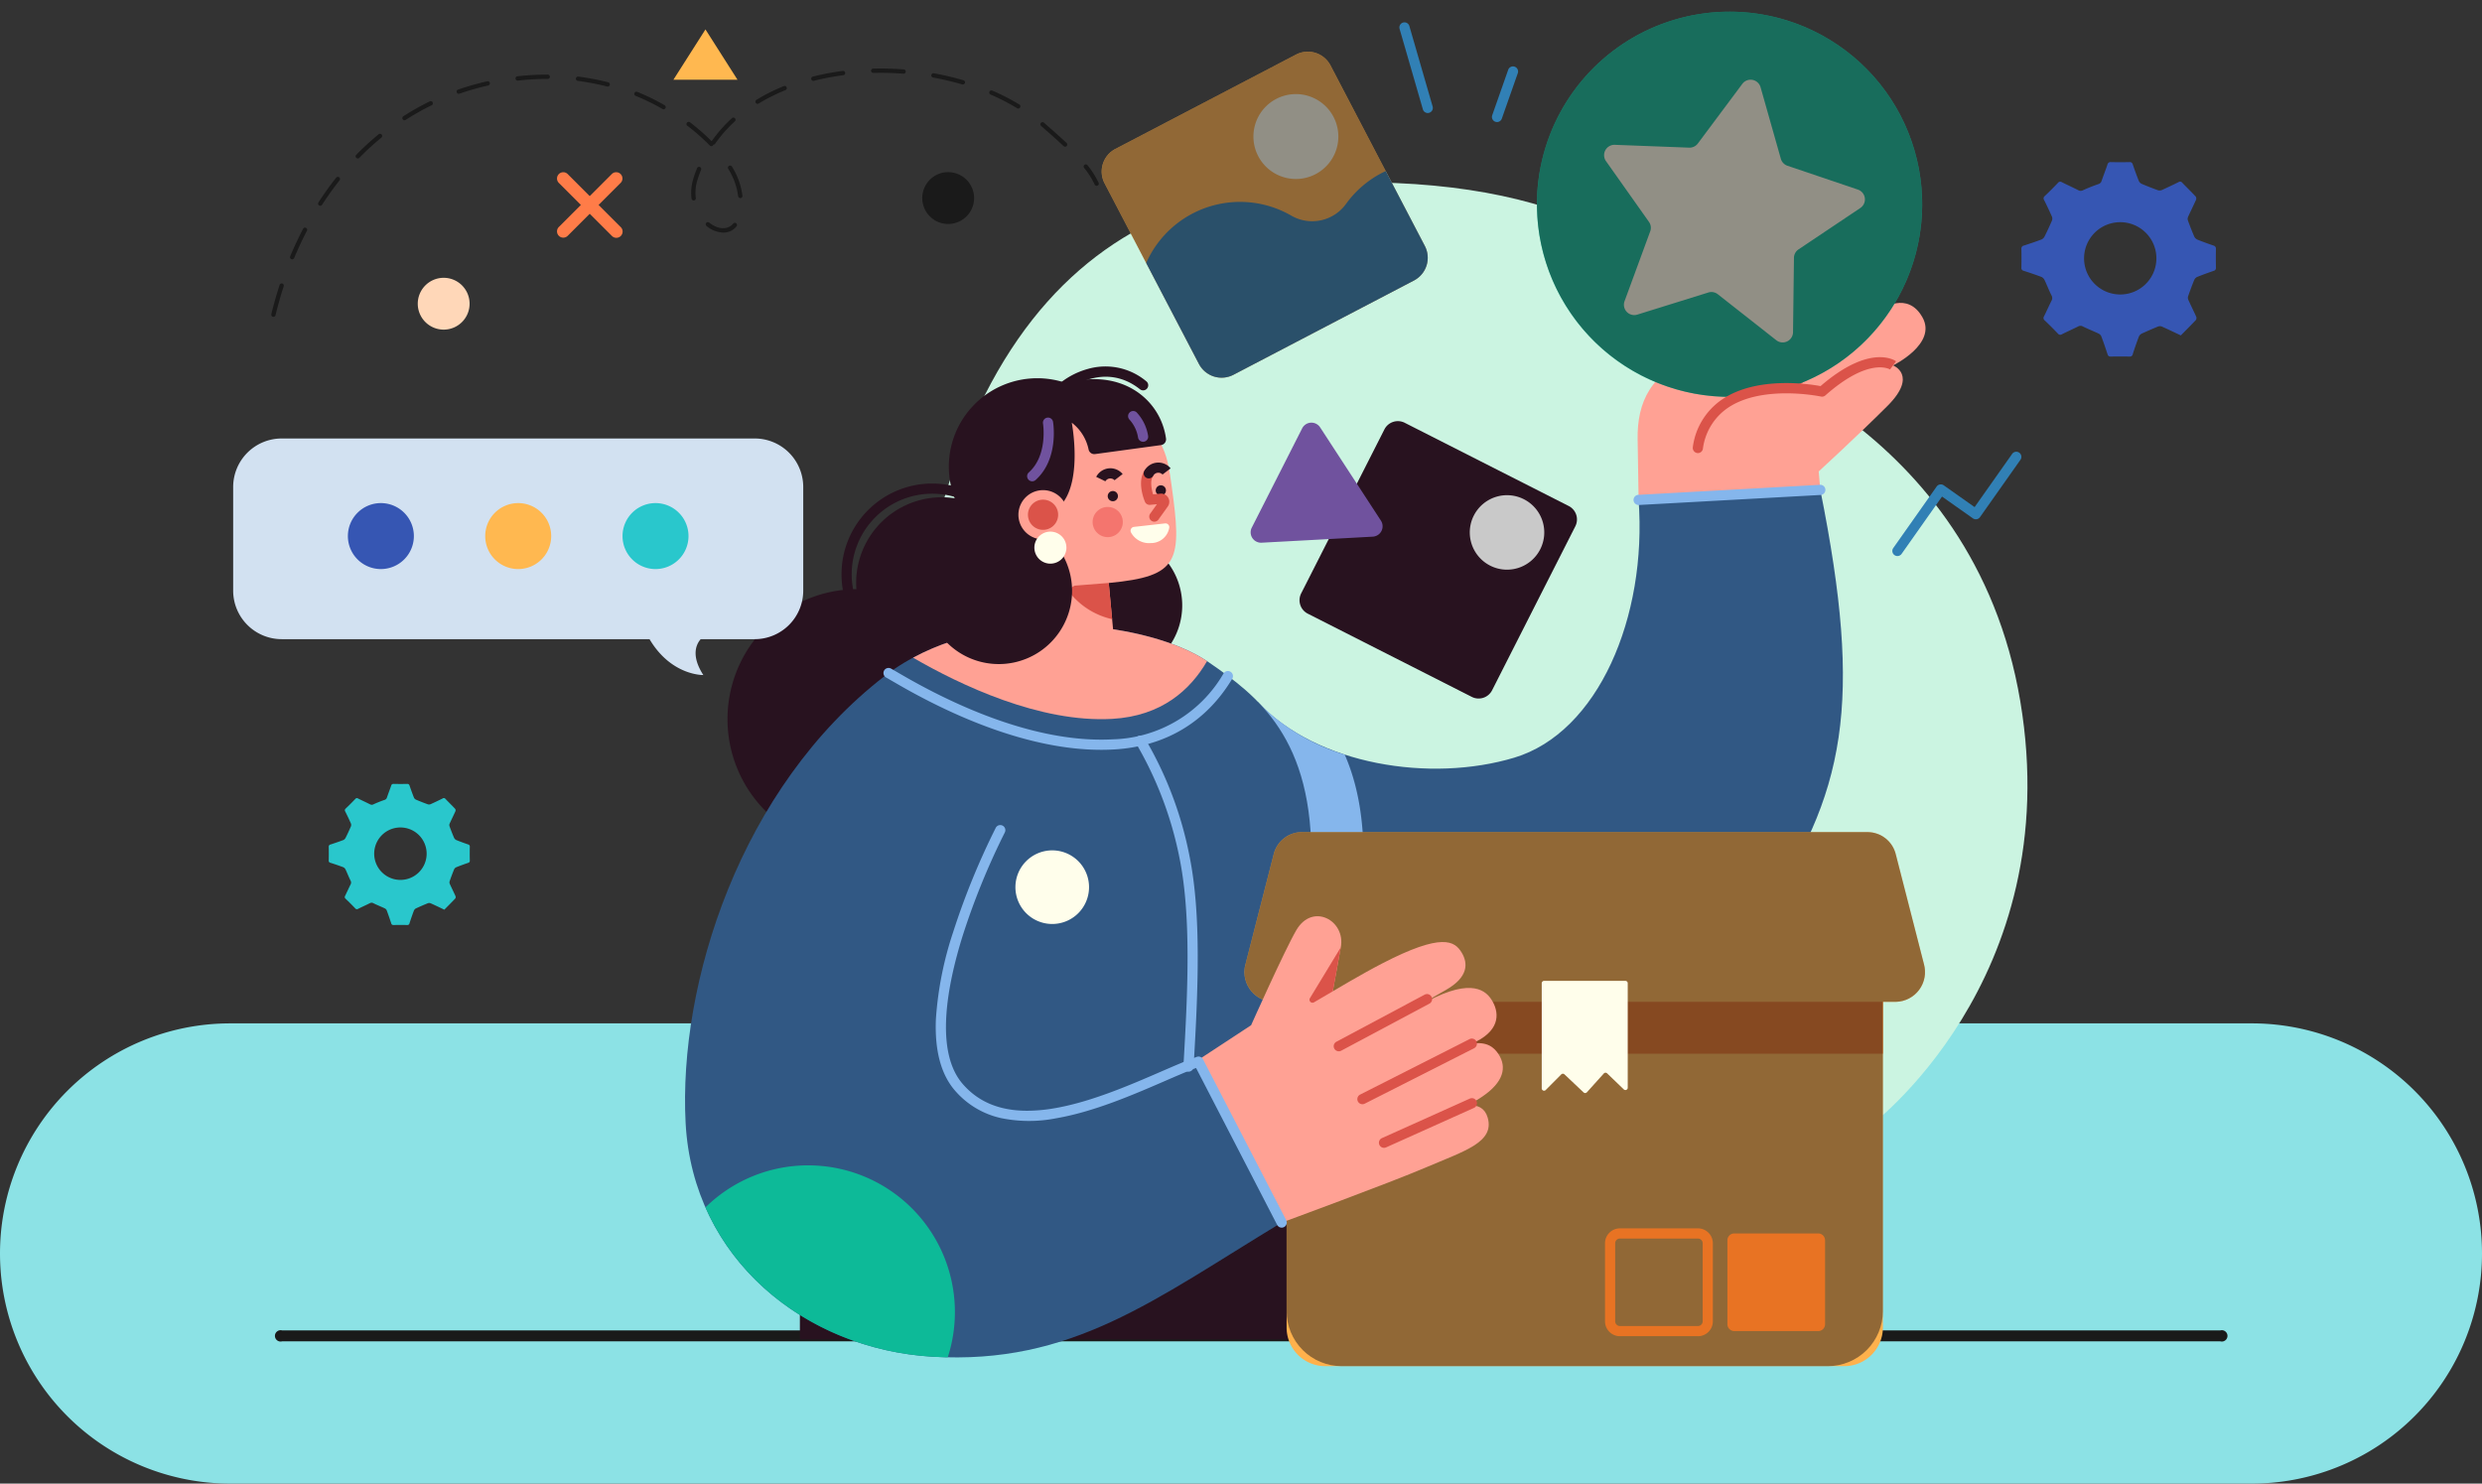 <svg id="img3" xmlns="http://www.w3.org/2000/svg" xmlns:xlink="http://www.w3.org/1999/xlink" width="505" height="301.909" viewBox="0 0 505 301.909">
  <rect x="0" y="0" width="505" height="301.909" fill="#333333" stroke="none"/>
  <defs>
    <clipPath id="clip-path">
      <rect id="Rectángulo_401031" data-name="Rectángulo 401031" width="505" height="301.909" fill="none"/>
    </clipPath>
    <clipPath id="clip-path-3">
      <rect id="Rectángulo_401024" data-name="Rectángulo 401024" width="78.392" height="78.391" transform="translate(312.707 2.372)" fill="none"/>
    </clipPath>
    <clipPath id="clip-path-4">
      <path id="Trazado_873609" data-name="Trazado 873609" d="M313.364,34.462A39.189,39.189,0,1,0,359.009,3.028a39.188,39.188,0,0,0-45.645,31.434" fill="none"/>
    </clipPath>
    <linearGradient id="linear-gradient" x1="-3.644" y1="3.565" x2="-3.632" y2="3.565" gradientUnits="objectBoundingBox">
      <stop offset="0" stop-color="#939598"/>
      <stop offset="1" stop-color="#231f20"/>
    </linearGradient>
    <clipPath id="clip-path-5">
      <rect id="Rectángulo_401026" data-name="Rectángulo 401026" width="66.339" height="66.338" transform="translate(224.158 10.519)" fill="none"/>
    </clipPath>
    <clipPath id="clip-path-6">
      <path id="Trazado_873620" data-name="Trazado 873620" d="M270.715,13.316,289.9,50.05a5.208,5.208,0,0,1-2.2,7.026L250.966,76.264a5.206,5.206,0,0,1-7.026-2.2L224.751,37.326a5.208,5.208,0,0,1,2.2-7.026l36.733-19.189a5.207,5.207,0,0,1,7.026,2.2" fill="none"/>
    </clipPath>
    <linearGradient id="linear-gradient-2" x1="-3.295" y1="4.308" x2="-3.28" y2="4.308" xlink:href="#linear-gradient"/>
    <clipPath id="clip-path-7">
      <rect id="Rectángulo_401029" data-name="Rectángulo 401029" width="138.438" height="108.676" transform="translate(253.221 169.331)" fill="none"/>
    </clipPath>
    <clipPath id="clip-path-8">
      <path id="Trazado_873631" data-name="Trazado 873631" d="M391.458,196.2l-5.727-22.334a5.922,5.922,0,0,0-5.683-4.534H264.831a5.921,5.921,0,0,0-5.682,4.534L253.422,196.2a6.058,6.058,0,0,0,5.683,7.672h2.673v62.937a11.2,11.2,0,0,0,11.2,11.2H371.9a11.2,11.2,0,0,0,11.2-11.2V203.871h2.673a6.058,6.058,0,0,0,5.683-7.672" fill="none"/>
    </clipPath>
    <linearGradient id="linear-gradient-3" x1="-1.803" y1="1.22" x2="-1.796" y2="1.22" xlink:href="#linear-gradient"/>
  </defs>
  <g id="Grupo_1099748" data-name="Grupo 1099748" clip-path="url(#clip-path)">
    <g id="Grupo_1099747" data-name="Grupo 1099747">
      <g id="Grupo_1099746" data-name="Grupo 1099746" clip-path="url(#clip-path)">
        <path id="Trazado_873600" data-name="Trazado 873600" d="M46.827,208.254H458.173A46.827,46.827,0,0,1,505,255.081h0a46.827,46.827,0,0,1-46.827,46.827H46.827A46.827,46.827,0,0,1,0,255.082H0a46.827,46.827,0,0,1,46.827-46.827" fill="#8ce2e5"/>
        <path id="Trazado_873601" data-name="Trazado 873601" d="M451.761,272.961H57.391a1.153,1.153,0,1,1,0-2.227h394.37a1.153,1.153,0,1,1,0,2.227" fill="#1a1a1a"/>
        <path id="Trazado_873602" data-name="Trazado 873602" d="M267.273,37.337c47.423-2.292,73.558,12.448,81.359,33.554,0,0,52.883,14.891,62.43,71.831s-31.019,86.764-31.019,86.764-17.99,33.292-82.854,31.7S182.5,257.242,182.5,181.347c0-109.745,37.35-141.718,84.773-144.01" fill="#cbf4e1"/>
        <path id="Trazado_873603" data-name="Trazado 873603" d="M333.4,101.732c0-.01-.1-6.75-.2-12.283-.14-7.734,2.752-13.668,11.7-17.007s10.789-14.274,16.457-13.654,2.755,7.929-.414,13.559c0,0,5.2-9.025,7.033-10.827s5.087-4.376,7-2.051c0,0,2.842-4.349,6.645-2.647s1.233,6.085,1.233,6.085,5.231-3.76,8.292,1.656-5.972,9.793-5.972,9.793,5.133,1.977-1.141,8.247S370.04,95.939,370.04,95.939l.328,3.752Z" fill="#ffa194"/>
        <path id="Trazado_873604" data-name="Trazado 873604" d="M358.088,187.115c-15.179,22.017-41.452,32.322-67.971,30.976-31.062-1.576-43.75-12.218-70.656-36.436l36.469-38.772c12.059,12.842,35.182,16.4,52.158,11.305,17.056-5.12,27.073-28.58,25.308-52.457l36.973-2.041c8.677,43.306,5.339,61.867-12.281,87.425" fill="#315884"/>
        <path id="Trazado_873605" data-name="Trazado 873605" d="M255.93,142.883l-36.469,38.773c20.382,18.346,32.608,28.9,50.842,33.625l.25-16.454s6.568-7.917,6.86-22.918c.184-9.474-1.328-16.681-3.811-22.35a41.786,41.786,0,0,1-17.672-10.676" fill="#85b6ec"/>
        <path id="Trazado_873606" data-name="Trazado 873606" d="M364.44,79.5a1.036,1.036,0,0,1-.67-1.827l18.409-15.556a1.036,1.036,0,1,1,1.337,1.583L365.108,79.255a1.034,1.034,0,0,1-.668.244" fill="#db5349"/>
        <path id="Trazado_873607" data-name="Trazado 873607" d="M313.364,34.462A39.189,39.189,0,1,0,359.009,3.028a39.189,39.189,0,0,0-45.645,31.434" fill="#0dba98"/>
        <path id="Trazado_873608" data-name="Trazado 873608" d="M354.5,17.069,345.453,29.2a2.108,2.108,0,0,1-1.769.846l-15.121-.575a2.107,2.107,0,0,0-1.8,3.322L335.5,45.144a2.1,2.1,0,0,1,.258,1.943l-5.22,14.2a2.106,2.106,0,0,0,2.6,2.737l14.449-4.5a2.105,2.105,0,0,1,1.928.356l11.895,9.353a2.106,2.106,0,0,0,3.408-1.63l.189-15.131a2.1,2.1,0,0,1,.934-1.724l12.571-8.422a2.106,2.106,0,0,0-.5-3.745L363.69,33.734a2.108,2.108,0,0,1-1.35-1.421l-4.126-14.559a2.106,2.106,0,0,0-3.715-.685" fill="#fffeeb"/>
        <g id="Grupo_1099735" data-name="Grupo 1099735" opacity="0.5" style="mix-blend-mode: soft-light;isolation: isolate">
          <g id="Grupo_1099734" data-name="Grupo 1099734">
            <g id="Grupo_1099733" data-name="Grupo 1099733" clip-path="url(#clip-path-3)">
              <g id="Grupo_1099732" data-name="Grupo 1099732">
                <g id="Grupo_1099731" data-name="Grupo 1099731" clip-path="url(#clip-path-4)">
                  <rect id="Rectángulo_401023" data-name="Rectángulo 401023" width="84.928" height="84.927" transform="translate(309.439 -0.896)" fill="url(#linear-gradient)"/>
                </g>
              </g>
            </g>
          </g>
        </g>
        <path id="Trazado_873610" data-name="Trazado 873610" d="M345.454,92.207A1.068,1.068,0,0,1,344.43,91a13.9,13.9,0,0,1,5.924-9.692c7-4.772,17.581-3.2,20.066-2.737,10.1-8.729,15.148-5.212,15.361-5.056l-1.226,1.671c-.023-.016-4.19-2.645-13.15,5.276a1.036,1.036,0,0,1-.9.236c-.118-.025-11.923-2.5-18.984,2.325a11.909,11.909,0,0,0-5.041,8.308,1.036,1.036,0,0,1-1.021.871" fill="#db5349"/>
        <path id="Trazado_873611" data-name="Trazado 873611" d="M193.055,94.969a18,18,0,1,0,18-18,18,18,0,0,0-18,18" fill="#28121f"/>
        <path id="Trazado_873612" data-name="Trazado 873612" d="M200.926,146.34a26.452,26.452,0,1,1-26.452-26.452,26.452,26.452,0,0,1,26.452,26.452" fill="#28121f"/>
        <path id="Trazado_873613" data-name="Trazado 873613" d="M209.052,118.624a17.429,17.429,0,1,1-17.429-17.429,17.429,17.429,0,0,1,17.429,17.429" fill="#28121f"/>
        <path id="Trazado_873614" data-name="Trazado 873614" d="M189.683,135.325a18.465,18.465,0,1,1,18.465-18.465,18.487,18.487,0,0,1-18.465,18.465m0-34.858a16.393,16.393,0,1,0,16.393,16.393,16.412,16.412,0,0,0-16.393-16.393" fill="#28121f"/>
        <path id="Trazado_873615" data-name="Trazado 873615" d="M211.672,123.2a14.434,14.434,0,1,0,14.434-14.434A14.434,14.434,0,0,0,211.672,123.2" fill="#28121f"/>
        <path id="Trazado_873616" data-name="Trazado 873616" d="M386.059,113.154a1.037,1.037,0,0,1-.845-1.634l8.824-12.51a1.037,1.037,0,0,1,1.444-.249l6.282,4.431,7.626-10.811a1.036,1.036,0,1,1,1.693,1.194l-8.223,11.658a1.035,1.035,0,0,1-1.444.249l-6.281-4.431-8.228,11.664a1.035,1.035,0,0,1-.848.439" fill="#3180b5"/>
        <path id="Trazado_873617" data-name="Trazado 873617" d="M270.715,13.316,289.9,50.05a5.207,5.207,0,0,1-2.2,7.026L250.965,76.265a5.208,5.208,0,0,1-7.026-2.205L224.751,37.326a5.2,5.2,0,0,1,2.2-7.025l36.734-19.189a5.207,5.207,0,0,1,7.026,2.2" fill="#ffb14c"/>
        <path id="Trazado_873618" data-name="Trazado 873618" d="M271.324,23.785a8.639,8.639,0,1,1-11.657-3.657,8.64,8.64,0,0,1,11.657,3.657" fill="#fffeeb"/>
        <path id="Trazado_873619" data-name="Trazado 873619" d="M281.943,34.809q-.209.1-.416.2a20.828,20.828,0,0,0-7.63,6.445,8.495,8.495,0,0,1-11.115,2.456,20.871,20.871,0,0,0-29.572,9.608l10.73,20.54a5.207,5.207,0,0,0,7.026,2.205L287.7,57.075a5.207,5.207,0,0,0,2.2-7.026Z" fill="#3180b5"/>
        <g id="Grupo_1099740" data-name="Grupo 1099740" opacity="0.5" style="mix-blend-mode: soft-light;isolation: isolate">
          <g id="Grupo_1099739" data-name="Grupo 1099739">
            <g id="Grupo_1099738" data-name="Grupo 1099738" clip-path="url(#clip-path-5)">
              <g id="Grupo_1099737" data-name="Grupo 1099737">
                <g id="Grupo_1099736" data-name="Grupo 1099736" clip-path="url(#clip-path-6)">
                  <rect id="Rectángulo_401025" data-name="Rectángulo 401025" width="67.815" height="67.816" transform="translate(223.42 9.78)" fill="url(#linear-gradient-2)"/>
                </g>
              </g>
            </g>
          </g>
        </g>
        <path id="Trazado_873621" data-name="Trazado 873621" d="M162.749,272.571H268.616l-8.9-34.1H162.748Z" fill="#28121f"/>
        <path id="Trazado_873622" data-name="Trazado 873622" d="M259.375,235.168l.553-36.342s6.5-7.918,6.86-22.918c.612-25.748-11.015-34.366-20.9-41.172-12.838-8.839-46.411-12.177-65.8,2.767C150.528,160.285,138,200.216,139.5,228.528c1.468,27.642,24.293,45.994,50.18,47.553,28.449,1.712,45.169-11.618,71.094-27.295Z" fill="#315884"/>
        <path id="Trazado_873623" data-name="Trazado 873623" d="M285.807,86.034l33.369,16.935a3.073,3.073,0,0,1,1.349,4.13L303.59,140.466a3.072,3.072,0,0,1-4.13,1.349l-33.369-16.934a3.072,3.072,0,0,1-1.349-4.13l16.935-33.368a3.072,3.072,0,0,1,4.13-1.349" fill="#28121f"/>
        <path id="Trazado_873624" data-name="Trazado 873624" d="M259.819,97.271l5.124-10.1a2.115,2.115,0,0,1,3.659-.2l6.182,9.485,6.182,9.486a2.116,2.116,0,0,1-1.659,3.268L268,109.827l-11.306.61a2.115,2.115,0,0,1-2-3.07Z" fill="#70529e"/>
        <path id="Trazado_873625" data-name="Trazado 873625" d="M313.384,111.777a7.578,7.578,0,1,1-3.328-10.187,7.578,7.578,0,0,1,3.328,10.187" fill="#c9c9c9"/>
        <path id="Trazado_873626" data-name="Trazado 873626" d="M304.59,24.835a1.063,1.063,0,0,1-.344-.059,1.037,1.037,0,0,1-.634-1.321l3.252-9.25a1.036,1.036,0,1,1,1.955.687l-3.252,9.25a1.037,1.037,0,0,1-.977.693" fill="#3180b5"/>
        <path id="Trazado_873627" data-name="Trazado 873627" d="M290.5,23a1.036,1.036,0,0,1-.995-.748L284.774,5.895a1.036,1.036,0,1,1,1.99-.575l4.728,16.353a1.037,1.037,0,0,1-1,1.324" fill="#3180b5"/>
        <path id="Trazado_873628" data-name="Trazado 873628" d="M164.447,237.147a29.744,29.744,0,0,0-20.912,8.556c7.871,17.881,26.09,29.171,46.148,30.378q1.6.1,3.155.127a29.86,29.86,0,0,0-28.391-39.061" fill="#0dba98"/>
        <path id="Trazado_873629" data-name="Trazado 873629" d="M261.778,175.469v94.672a7.866,7.866,0,0,0,7.866,7.866H375.236a7.866,7.866,0,0,0,7.866-7.866V175.469Z" fill="#ffb14c"/>
        <rect id="Rectángulo_401027" data-name="Rectángulo 401027" width="121.324" height="33.282" transform="translate(261.778 181.146)" fill="#e87323"/>
        <path id="Trazado_873630" data-name="Trazado 873630" d="M264.831,169.331H380.048a5.922,5.922,0,0,1,5.683,4.534l5.726,22.334a6.058,6.058,0,0,1-5.682,7.672H259.1a6.058,6.058,0,0,1-5.682-7.672l5.726-22.334a5.923,5.923,0,0,1,5.683-4.534" fill="#ffb14c"/>
        <g id="Grupo_1099745" data-name="Grupo 1099745" opacity="0.5" style="mix-blend-mode: soft-light;isolation: isolate">
          <g id="Grupo_1099744" data-name="Grupo 1099744">
            <g id="Grupo_1099743" data-name="Grupo 1099743" clip-path="url(#clip-path-7)">
              <g id="Grupo_1099742" data-name="Grupo 1099742">
                <g id="Grupo_1099741" data-name="Grupo 1099741" clip-path="url(#clip-path-8)">
                  <rect id="Rectángulo_401028" data-name="Rectángulo 401028" width="140.022" height="108.676" transform="translate(252.429 169.331)" fill="url(#linear-gradient-3)"/>
                </g>
              </g>
            </g>
          </g>
        </g>
        <path id="Trazado_873632" data-name="Trazado 873632" d="M352.866,270.875h17.071a1.4,1.4,0,0,0,1.4-1.4V252.4a1.4,1.4,0,0,0-1.4-1.4H352.866a1.4,1.4,0,0,0-1.4,1.4v17.07a1.4,1.4,0,0,0,1.4,1.4" fill="#e87323"/>
        <path id="Trazado_873633" data-name="Trazado 873633" d="M345.476,271.911H329.593a3.035,3.035,0,0,1-3.031-3.032V253a3.035,3.035,0,0,1,3.031-3.031h15.883A3.034,3.034,0,0,1,348.507,253v15.883a3.034,3.034,0,0,1-3.031,3.032m-15.883-19.874a.96.96,0,0,0-.959.959v15.883a.961.961,0,0,0,.959.96h15.883a.961.961,0,0,0,.96-.96V253a.96.96,0,0,0-.96-.959Z" fill="#e87323"/>
        <path id="Trazado_873634" data-name="Trazado 873634" d="M313.689,200.081v21.4a.475.475,0,0,0,.811.334l3.155-3.173a.475.475,0,0,1,.663-.01L322.2,222.3a.474.474,0,0,0,.678-.027l3.438-3.818a.474.474,0,0,1,.682-.025l3.389,3.262a.474.474,0,0,0,.8-.342V200.081a.475.475,0,0,0-.474-.475H314.164a.475.475,0,0,0-.475.475" fill="#fffeeb"/>
        <path id="Trazado_873635" data-name="Trazado 873635" d="M224.069,152.586c-15.159,0-30.892-7.261-41.42-13.353l-2.366-1.369a1.036,1.036,0,1,1,1.038-1.793l2.365,1.368c10.31,5.965,25.684,13.075,40.383,13.075.819,0,1.638-.023,2.434-.067a26.837,26.837,0,0,0,22.447-13.406,1.036,1.036,0,0,1,1.777,1.065c-5.3,8.842-13.639,13.825-24.109,14.409-.834.048-1.691.071-2.549.071" fill="#85b6ec"/>
        <path id="Trazado_873636" data-name="Trazado 873636" d="M245.593,134.536c-11.842-7.883-40.279-11.226-59.82-.7,9.672,5.6,25.821,13.274,40.5,12.454,10.108-.565,15.949-5.937,19.321-11.753" fill="#ffa194"/>
        <path id="Trazado_873637" data-name="Trazado 873637" d="M226.492,128.263l-.9-9.631c14.5-1.363,14.952-4.4,12.748-20.1-.683-4.862-1.217-10.036-8.294-14.386-9.46-5.814-22.475-.768-25.018,10.041-.032.133-.062.267-.092.4-1.492,6.9-1.6,13.091,2.875,16.959l1.72,18.311Z" fill="#ffa194"/>
        <path id="Trazado_873638" data-name="Trazado 873638" d="M218.069,121.1a15.325,15.325,0,0,0,8.211,4.9l-.693-7.371-6.7.532a1.182,1.182,0,0,0-.814,1.938" fill="#db5349"/>
        <path id="Trazado_873639" data-name="Trazado 873639" d="M224.9,97.949c.009-.018-1.862-.909-1.862-.909a3.249,3.249,0,0,1,5.382-.572l-1.645,1.26a1.184,1.184,0,0,0-1.875.221" fill="#28121f"/>
        <path id="Trazado_873640" data-name="Trazado 873640" d="M214.993,104.27l.179-.374c-.065.122-.124.247-.179.374" fill="#3180b5"/>
        <path id="Trazado_873641" data-name="Trazado 873641" d="M217.867,123.01A14.912,14.912,0,1,1,206,105.575a14.912,14.912,0,0,1,11.865,17.435" fill="#28121f"/>
        <path id="Trazado_873642" data-name="Trazado 873642" d="M241.816,218.087a1.048,1.048,0,0,1-1.035-1.1c.93-15.578,1.572-30.53-.761-42.225a74.877,74.877,0,0,0-8.87-23.481,1.036,1.036,0,0,1,1.741-1.123,75.489,75.489,0,0,1,9.161,24.2c2.381,11.937,1.735,27.035.8,42.754a1.036,1.036,0,0,1-1.033.974" fill="#85b6ec"/>
        <path id="Trazado_873643" data-name="Trazado 873643" d="M221.582,180.537a7.49,7.49,0,1,1-7.489-7.49,7.489,7.489,0,0,1,7.489,7.49" fill="#fffeeb"/>
        <path id="Trazado_873644" data-name="Trazado 873644" d="M254.556,208.63s6.794-15.214,9.2-19.344c3.3-5.662,10.081-1.973,9.049,3.494-.466,2.472-.985,5.558-1.636,8.952,0,0,5.8-3.474,10.1-5.694,12.162-6.284,14.7-4.537,16.119-2.209,1.328,2.179,1.4,5.013-3.19,7.618-1.27.721-3.065,1.73-5.666,3.367,10.151-6.008,13.457-3.468,14.754-1.649,1.4,1.967,2.47,5.546-2.043,8.3-.541.329-1.158.607-1.771.923,3.094-.493,4.559.749,5.481,2.221,1.58,2.521,1.131,5.564-3.518,8.651-.784.521-1.667,1.078-2.592,1.644,1.9-.063,3.3.616,3.847,2.521,1.447,5.019-4.694,6.772-12.38,10.065s-29.527,11.3-29.527,11.3l-17.025-33.072Z" fill="#ffa194"/>
        <path id="Trazado_873645" data-name="Trazado 873645" d="M272.4,213.938a1.036,1.036,0,0,1-.489-1.95l17.949-9.577a1.036,1.036,0,0,1,.975,1.829l-17.948,9.575a1.03,1.03,0,0,1-.487.123" fill="#db5349"/>
        <path id="Trazado_873646" data-name="Trazado 873646" d="M277.208,224.705a1.036,1.036,0,0,1-.468-1.961L299,211.46a1.036,1.036,0,0,1,.936,1.849l-22.259,11.284a1.033,1.033,0,0,1-.468.112" fill="#db5349"/>
        <path id="Trazado_873647" data-name="Trazado 873647" d="M281.6,233.581a1.036,1.036,0,0,1-.425-1.981l17.877-8.035a1.036,1.036,0,0,1,.85,1.89l-17.878,8.034a1.033,1.033,0,0,1-.424.092" fill="#db5349"/>
        <path id="Trazado_873648" data-name="Trazado 873648" d="M271.168,201.732c.651-3.394,1.17-6.479,1.636-8.952l-6.28,10.346a.611.611,0,0,0,.832.844Z" fill="#db5349"/>
        <path id="Trazado_873649" data-name="Trazado 873649" d="M260.778,249.822a1.035,1.035,0,0,1-.921-.56l-16.5-31.931c-1.871.715-4.064,1.665-6.367,2.664-6.436,2.79-14.447,6.262-22.094,7.57a28.3,28.3,0,0,1-11.188-.027,17.279,17.279,0,0,1-9.416-5.622c-2.847-3.292-4.148-8.206-3.867-14.6a70.772,70.772,0,0,1,3.5-17.611,149.522,149.522,0,0,1,8.676-21.248,1.036,1.036,0,0,1,1.839.955,147.123,147.123,0,0,0-8.546,20.939c-3.175,10.127-5.758,23.59-.032,30.213,3.165,3.661,7.489,5.47,13.128,5.471a33.03,33.03,0,0,0,5.56-.509c7.4-1.266,15.285-4.683,21.619-7.429,2.693-1.168,5.237-2.27,7.339-3.028a1.037,1.037,0,0,1,1.272.5L261.7,248.31a1.036,1.036,0,0,1-.919,1.512" fill="#85b6ec"/>
        <path id="Trazado_873650" data-name="Trazado 873650" d="M237.043,106.509l-6.318.711a.779.779,0,0,0-.606,1.135,4.157,4.157,0,0,0,4.023,2.156,3.743,3.743,0,0,0,3.743-3.029.779.779,0,0,0-.842-.973" fill="#fffeeb"/>
        <path id="Trazado_873651" data-name="Trazado 873651" d="M227.464,100.962a1.04,1.04,0,1,1-1.04-1.04,1.04,1.04,0,0,1,1.04,1.04" fill="#28121f"/>
        <path id="Trazado_873652" data-name="Trazado 873652" d="M237.23,99.8a1.04,1.04,0,1,1-1.04-1.04,1.041,1.041,0,0,1,1.04,1.04" fill="#28121f"/>
        <path id="Trazado_873653" data-name="Trazado 873653" d="M234.868,106.163a1.036,1.036,0,0,1-.842-1.638l1.37-1.919-1.392.13a1.035,1.035,0,0,1-1.051-.628c-.173-.409-1.644-4.063-.075-6.369a1.036,1.036,0,0,1,1.713,1.167c-.623.915-.3,2.625.023,3.692l1.49-.14a1.658,1.658,0,0,1,1.5,2.614l-1.9,2.657a1.035,1.035,0,0,1-.844.434" fill="#db5349"/>
        <path id="Trazado_873654" data-name="Trazado 873654" d="M233.734,97.359a1.036,1.036,0,0,1-.934-1.482,3.248,3.248,0,0,1,5.381-.571l-1.646,1.259a1.186,1.186,0,0,0-1.865.2,1.036,1.036,0,0,1-.936.591" fill="#28121f"/>
        <path id="Trazado_873655" data-name="Trazado 873655" d="M237.242,89.227c-1.133-8.068-9.139-14.372-20.264-11.26,0,0-16.42,5.817-16.836,16.582-.336,8.666,7.806,18.513,7.806,18.513,6.527-2.79,4.274-8.313,4.274-8.313,9.146-1.608,5.845-18.733,5.845-18.733a9.226,9.226,0,0,1,3.426,5.465,1.188,1.188,0,0,0,1.322.922l13.41-1.828a1.192,1.192,0,0,0,1.017-1.348" fill="#28121f"/>
        <path id="Trazado_873656" data-name="Trazado 873656" d="M207.41,106.141a5.01,5.01,0,1,0,3.419-6.2,5.008,5.008,0,0,0-3.419,6.2" fill="#ffa194"/>
        <path id="Trazado_873657" data-name="Trazado 873657" d="M209.273,105.6a3.071,3.071,0,1,0,2.1-3.8,3.071,3.071,0,0,0-2.1,3.8" fill="#db5349"/>
        <path id="Trazado_873658" data-name="Trazado 873658" d="M216.963,111.75a3.259,3.259,0,1,1-2.938-3.552,3.26,3.26,0,0,1,2.938,3.552" fill="#fffeeb"/>
        <path id="Trazado_873659" data-name="Trazado 873659" d="M216.6,79.592a1.036,1.036,0,0,1-.659-1.836,15.813,15.813,0,0,1,5.35-2.664A12.955,12.955,0,0,1,233.22,77.58a1.036,1.036,0,1,1-1.284,1.626c-7.313-5.776-14.607.09-14.68.15a1.036,1.036,0,0,1-.658.236" fill="#28121f"/>
        <path id="Trazado_873660" data-name="Trazado 873660" d="M210.02,97.942a1.036,1.036,0,0,1-.691-1.808c3.907-3.5,2.9-9.884,2.886-9.948a1.036,1.036,0,0,1,2.044-.34c.051.307,1.2,7.583-3.548,11.832a1.033,1.033,0,0,1-.691.264" fill="#70529e"/>
        <path id="Trazado_873661" data-name="Trazado 873661" d="M228.4,106.808a3.071,3.071,0,1,1-2.443-3.59,3.07,3.07,0,0,1,2.443,3.59" fill="#f4756e"/>
        <path id="Trazado_873662" data-name="Trazado 873662" d="M333.395,102.768a1.036,1.036,0,0,1-.056-2.07l36.973-2.042a1.036,1.036,0,0,1,.114,2.069l-36.973,2.041-.058,0" fill="#85b6ec"/>
        <path id="Trazado_873663" data-name="Trazado 873663" d="M232.577,89.9a1.037,1.037,0,0,1-1.021-.864,7.059,7.059,0,0,0-1.742-3.643,1.036,1.036,0,0,1,1.426-1.5,9.013,9.013,0,0,1,2.36,4.8,1.036,1.036,0,0,1-.85,1.193,1.02,1.02,0,0,1-.173.015" fill="#70529e"/>
        <path id="Trazado_873664" data-name="Trazado 873664" d="M450.859,50.67a.631.631,0,0,0-.514-.708c-1.107-.381-2.21-.777-3.292-1.221a1.306,1.306,0,0,1-.618-.647c-.453-1.051-.865-2.121-1.262-3.2a1.052,1.052,0,0,1,0-.713c.535-1.188,1.121-2.353,1.653-3.542a.75.75,0,0,0-.088-.66c-.892-.953-1.83-1.861-2.733-2.8a.537.537,0,0,0-.742-.12q-1.692.839-3.411,1.618a1.144,1.144,0,0,1-.778.036q-1.648-.593-3.261-1.276a1.21,1.21,0,0,1-.616-.568c-.446-1.1-.847-2.229-1.232-3.356-.124-.362-.27-.537-.692-.527-1.26.032-2.522.029-3.783,0a.629.629,0,0,0-.7.519c-.38,1.106-.808,2.2-1.186,3.3a.972.972,0,0,1-.706.675c-1.04.361-2.069.769-3.069,1.228a.983.983,0,0,1-.975-.008c-1.1-.556-2.232-1.069-3.337-1.622a.58.58,0,0,0-.8.139c-.871.91-1.76,1.806-2.676,2.674a.612.612,0,0,0-.117.856h0c.55,1.109,1.087,2.224,1.582,3.356a1.142,1.142,0,0,1-.021.82q-.689,1.61-1.474,3.178a1.347,1.347,0,0,1-.638.631c-1.175.447-2.369.846-3.566,1.236a.619.619,0,0,0-.525.7c.029,1.26.024,2.522,0,3.783a.573.573,0,0,0,.47.658c1.219.393,2.435.8,3.632,1.254a1.328,1.328,0,0,1,.622.65c.483,1.015.882,2.07,1.387,3.072a1.084,1.084,0,0,1,.023,1.1c-.522,1.047-1,2.117-1.518,3.166a.618.618,0,0,0,.134.856q1.371,1.3,2.675,2.675a.61.61,0,0,0,.853.123c1.088-.539,2.2-1.039,3.283-1.579a.968.968,0,0,1,.976.025c1.045.516,2.136.943,3.192,1.442a1.14,1.14,0,0,1,.537.563c.449,1.2.863,2.411,1.264,3.627a.586.586,0,0,0,.664.476c1.261-.021,2.522-.025,3.783,0a.606.606,0,0,0,.691-.507v-.009c.384-1.2.8-2.388,1.244-3.564a1.229,1.229,0,0,1,.6-.6q1.617-.75,3.275-1.421a1.1,1.1,0,0,1,.771-.015c1.287.572,2.557,1.188,3.88,1.812,1.036-1.05,2.071-2.078,3.071-3.14a.755.755,0,0,0,.06-.67c-.513-1.149-1.082-2.274-1.6-3.42a1.089,1.089,0,0,1-.051-.727c.39-1.123.8-2.239,1.255-3.339a1.2,1.2,0,0,1,.59-.6c1.1-.446,2.229-.851,3.354-1.242a.59.59,0,0,0,.465-.671c-.023-1.26-.026-2.522,0-3.782M431.37,59.927a7.357,7.357,0,1,1,.048,0h-.048" fill="#3656b3"/>
        <path id="Trazado_873665" data-name="Trazado 873665" d="M55.631,64.475a.421.421,0,0,1-.1-.012.438.438,0,0,1-.323-.528v0c.487-2.013,1.054-4.018,1.685-5.959a.439.439,0,0,1,.835.271c-.625,1.92-1.185,3.9-1.668,5.894a.439.439,0,0,1-.426.335m3.815-11.7a.439.439,0,0,1-.405-.608c.8-1.922,1.688-3.81,2.629-5.611a.439.439,0,1,1,.778.407c-.931,1.779-1.8,3.644-2.6,5.542a.438.438,0,0,1-.4.27m87.7-5.444a5.552,5.552,0,0,1-3.412-1.36.439.439,0,0,1,.554-.68c1.746,1.422,3.777,1.551,4.889.208a.439.439,0,0,1,.676.56,3.414,3.414,0,0,1-2.707,1.273M65.16,41.876a.439.439,0,0,1-.369-.676c1.129-1.751,2.343-3.448,3.607-5.042a.439.439,0,1,1,.689.545c-1.248,1.571-2.444,3.244-3.557,4.972a.439.439,0,0,1-.369.2m75.979-1.087a.439.439,0,0,1-.435-.381,8.865,8.865,0,0,1-.076-1.185,9.826,9.826,0,0,1,.474-2.976c.217-.688.465-1.374.733-2.038a.439.439,0,0,1,.813.329c-.259.643-.5,1.308-.711,1.975a8.983,8.983,0,0,0-.431,2.712,8.115,8.115,0,0,0,.068,1.068.439.439,0,0,1-.375.493h-.059m9.483-.479a.439.439,0,0,1-.436-.39,13.834,13.834,0,0,0-2.017-5.565.439.439,0,0,1,.753-.452,14.728,14.728,0,0,1,2.136,5.92.439.439,0,0,1-.388.484h-.049m72.51-2.485a.439.439,0,0,1-.4-.257,17.1,17.1,0,0,0-2.153-3.4.438.438,0,0,1,.688-.543,17.867,17.867,0,0,1,2.263,3.583.439.439,0,0,1-.4.62M72.8,32.247a.438.438,0,0,1-.313-.745,56.59,56.59,0,0,1,4.568-4.19.439.439,0,0,1,.557.678,55.933,55.933,0,0,0-4.5,4.125.438.438,0,0,1-.313.132m143.906-2.4a.435.435,0,0,1-.3-.12c-1.241-1.17-2.53-2.3-3.668-3.3l-.908-.8a.439.439,0,0,1,.582-.658l.906.8c1.143,1,2.437,2.141,3.69,3.321a.439.439,0,0,1-.3.758m-71.971-.1a.439.439,0,0,1-.315-.133,42.3,42.3,0,0,0-4.57-4.026.44.44,0,0,1,.534-.7,43.71,43.71,0,0,1,4.409,3.849,28.524,28.524,0,0,1,4.129-4.691.438.438,0,1,1,.591.647,27.608,27.608,0,0,0-3.993,4.535.4.4,0,0,1-.362.187.425.425,0,0,1-.118.2.436.436,0,0,1-.3.124M82.3,24.47a.439.439,0,0,1-.238-.807,53.111,53.111,0,0,1,5.4-3.044.439.439,0,0,1,.385.788A51.985,51.985,0,0,0,82.538,24.4a.435.435,0,0,1-.237.07m52.711-2.235a.437.437,0,0,1-.22-.059,43.294,43.294,0,0,0-5.472-2.67.439.439,0,0,1,.328-.814,44.187,44.187,0,0,1,5.584,2.725.439.439,0,0,1-.22.818m72.164-.15a.44.44,0,0,1-.229-.064,42.826,42.826,0,0,0-5.415-2.784.439.439,0,0,1,.346-.806,43.411,43.411,0,0,1,5.527,2.842.438.438,0,0,1-.229.813m-53.036-.958a.439.439,0,0,1-.229-.813,38.608,38.608,0,0,1,5.56-2.787.439.439,0,1,1,.348.806l-.017.007a37.627,37.627,0,0,0-5.434,2.723.44.44,0,0,1-.229.064m-60.8-2.039a.439.439,0,0,1-.144-.853,53.821,53.821,0,0,1,5.963-1.7.439.439,0,0,1,.191.856,53.05,53.05,0,0,0-5.866,1.67.441.441,0,0,1-.144.025m30.3-1.47a.446.446,0,0,1-.109-.014,48.773,48.773,0,0,0-5.989-1.147.439.439,0,0,1,.112-.87,49.563,49.563,0,0,1,6.1,1.167.439.439,0,0,1-.109.863m72.27-.42a.426.426,0,0,1-.123-.018,57.109,57.109,0,0,0-5.944-1.4.438.438,0,0,1-.353-.509h0a.43.43,0,0,1,.49-.358l.02,0a58.072,58.072,0,0,1,6.034,1.421.439.439,0,0,1-.123.86m-30.426-.735a.439.439,0,0,1-.108-.864,52.8,52.8,0,0,1,6.094-1.163.434.434,0,0,1,.491.369v.009a.44.44,0,0,1-.378.492,51.658,51.658,0,0,0-5.991,1.144.438.438,0,0,1-.108.014M105.323,16.4a.439.439,0,0,1-.049-.875c1.08-.119,2.182-.209,3.277-.268.9-.049,1.813-.073,2.717-.073h.2a.439.439,0,0,1,0,.877h-.2c-.889,0-1.787.024-2.67.072-1.079.058-2.164.147-3.227.265h-.048M183.823,15a61.1,61.1,0,0,0-6.142-.166.449.449,0,0,1-.448-.428.439.439,0,0,1,.429-.449,61.374,61.374,0,0,1,6.2.167.438.438,0,1,1-.034.876" fill="#1a1a1a"/>
        <path id="Trazado_873666" data-name="Trazado 873666" d="M209.789,5.4A5.273,5.273,0,1,0,214.933,0a5.274,5.274,0,0,0-5.144,5.4h0" transform="translate(-124.787 56.534)" fill="#ffd7b8"/>
        <path id="Trazado_873667" data-name="Trazado 873667" d="M187.651,40.434a5.273,5.273,0,1,0,5.143-5.4h0a5.273,5.273,0,0,0-5.145,5.4v0" fill="#1a1a1a"/>
        <path id="Trazado_873668" data-name="Trazado 873668" d="M175.994,56.427l4.5-4.5a1.273,1.273,0,0,0-1.8-1.8l-4.5,4.5-4.5-4.5a1.273,1.273,0,0,0-1.8,1.8l4.5,4.5-4.5,4.5a1.273,1.273,0,0,0,1.8,1.8l4.5-4.5,4.5,4.5a1.273,1.273,0,1,0,1.8-1.8Z" transform="translate(-54.204 -14.722)" fill="#ff7c48"/>
        <path id="Trazado_873669" data-name="Trazado 873669" d="M140.256,15.637,146.774,5.4l6.515,10.237Z" transform="translate(-3.238 0.584)" fill="#ffb850"/>
        <path id="Trazado_873670" data-name="Trazado 873670" d="M57.318,89.229h96.235a9.879,9.879,0,0,1,9.878,9.878V120.19a9.879,9.879,0,0,1-9.878,9.878H142.572c-.831.931-2.087,3.246.532,7.3,0,0-6.516.178-10.949-7.3H57.318a9.878,9.878,0,0,1-9.878-9.877V99.107a9.88,9.88,0,0,1,9.878-9.878" fill="#d2e1f1"/>
        <path id="Trazado_873671" data-name="Trazado 873671" d="M112.148,109.09a6.712,6.712,0,1,1-6.712-6.712,6.712,6.712,0,0,1,6.712,6.712" fill="#ffb850"/>
        <path id="Trazado_873672" data-name="Trazado 873672" d="M84.207,109.09a6.712,6.712,0,1,1-6.712-6.712,6.712,6.712,0,0,1,6.712,6.712" fill="#3656b3"/>
        <path id="Trazado_873673" data-name="Trazado 873673" d="M140.087,109.09a6.712,6.712,0,1,1-6.712-6.712,6.712,6.712,0,0,1,6.712,6.712" fill="#29c7cc"/>
        <path id="Trazado_873674" data-name="Trazado 873674" d="M95.592,172.345a.457.457,0,0,0-.373-.513c-.8-.277-1.6-.563-2.387-.886a.953.953,0,0,1-.449-.469c-.329-.762-.628-1.538-.914-2.318a.753.753,0,0,1,0-.517c.387-.861.813-1.706,1.2-2.569a.54.54,0,0,0-.064-.479c-.647-.691-1.327-1.35-1.982-2.033a.39.39,0,0,0-.538-.087c-.818.406-1.641.8-2.474,1.174a.823.823,0,0,1-.564.026q-1.2-.431-2.366-.926a.878.878,0,0,1-.446-.412c-.323-.8-.614-1.617-.894-2.434-.09-.263-.2-.39-.5-.382-.914.023-1.829.021-2.744,0a.457.457,0,0,0-.51.376c-.275.8-.586,1.592-.859,2.4a.709.709,0,0,1-.512.49c-.755.262-1.5.558-2.227.891a.713.713,0,0,1-.707-.006c-.8-.4-1.618-.775-2.42-1.176a.419.419,0,0,0-.579.1c-.633.66-1.278,1.31-1.941,1.939a.443.443,0,0,0-.086.621h0c.4.8.788,1.613,1.147,2.434a.828.828,0,0,1-.015.6q-.5,1.167-1.07,2.3a.973.973,0,0,1-.462.458c-.852.324-1.719.614-2.587.9a.45.45,0,0,0-.381.505c.021.914.018,1.829,0,2.744a.415.415,0,0,0,.341.478c.884.285,1.766.579,2.634.91a.969.969,0,0,1,.451.471c.35.736.639,1.5,1,2.228a.79.79,0,0,1,.017.8c-.379.759-.725,1.535-1.1,2.3a.449.449,0,0,0,.1.621q.993.946,1.94,1.94a.442.442,0,0,0,.618.089c.789-.391,1.593-.753,2.382-1.145a.7.7,0,0,1,.707.018c.758.375,1.549.684,2.315,1.046a.828.828,0,0,1,.39.408c.325.87.626,1.749.917,2.631a.426.426,0,0,0,.482.345c.914-.015,1.83-.018,2.744,0a.44.44,0,0,0,.5-.371v0c.279-.869.577-1.732.9-2.585a.9.9,0,0,1,.432-.435c.782-.366,1.575-.707,2.375-1.031a.8.8,0,0,1,.559-.011c.934.415,1.854.862,2.815,1.314.751-.762,1.5-1.507,2.227-2.277a.545.545,0,0,0,.043-.486c-.372-.834-.784-1.649-1.16-2.481a.783.783,0,0,1-.037-.527c.283-.815.584-1.624.911-2.422a.87.87,0,0,1,.428-.436c.8-.324,1.615-.617,2.432-.9a.427.427,0,0,0,.336-.486c-.016-.914-.018-1.829,0-2.743m-14.133,6.7a5.336,5.336,0,1,1,.035,0H81.46" fill="#29c7cc"/>
      </g>
    </g>
  </g>
</svg>
